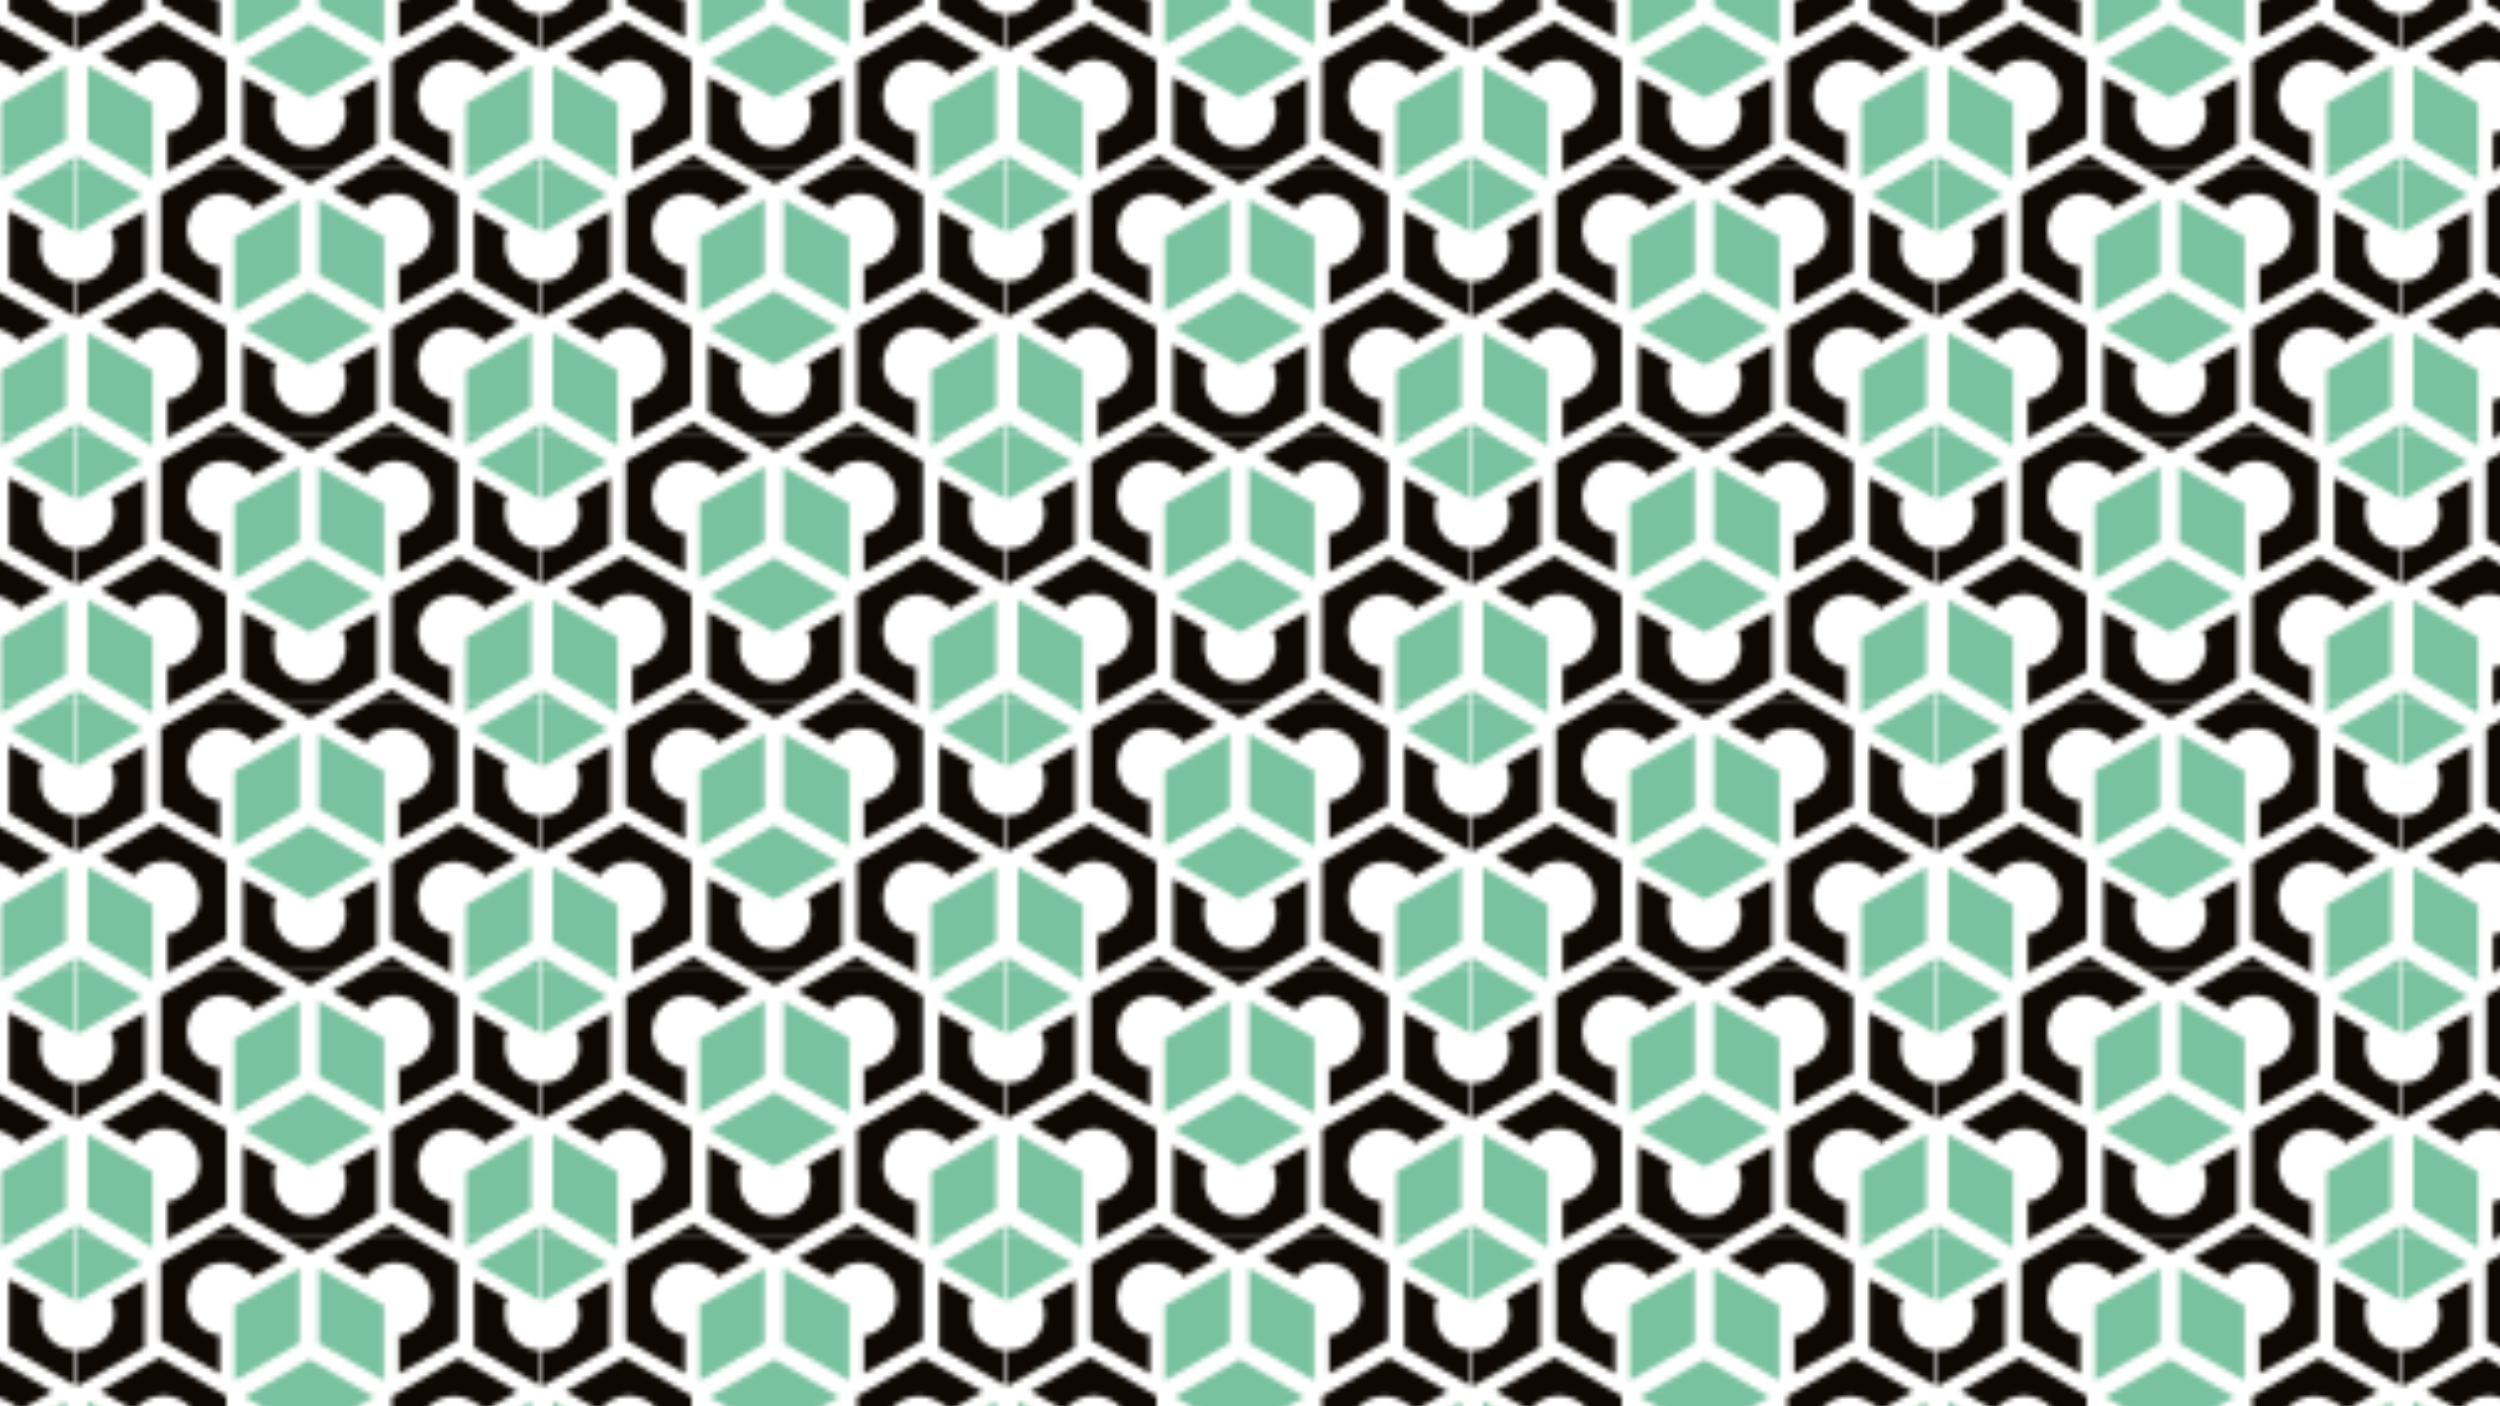 <?xml version="1.0" encoding="UTF-8"?>
<svg id="Warstwa_1" xmlns="http://www.w3.org/2000/svg" version="1.1" xmlns:xlink="http://www.w3.org/1999/xlink" viewBox="0 0 1920 1080">
  <!-- Generator: Adobe Illustrator 29.2.1, SVG Export Plug-In . SVG Version: 2.1.0 Build 116)  -->
  <defs>
    <style>
      .st0 {
        fill: #0d0802;
      }

      .st1 {
        fill: url(#Nowy_wzorek);
      }

      .st2 {
        fill: none;
      }

      .st3 {
        fill: #79c2a0;
      }

      .st4 {
        clip-path: url(#clippath);
      }
    </style>
    <clipPath id="clippath">
      <rect class="st2" width="1920" height="1080"/>
    </clipPath>
    <pattern id="Nowy_wzorek" data-name="Nowy wzorek" x="0" y="0" width="93.5" height="53.9" patternTransform="translate(19705.8 20855.7) scale(3.8)" patternUnits="userSpaceOnUse" viewBox="0 0 93.5 53.9">
      <g>
        <rect class="st2" width="93.5" height="53.9"/>
        <g>
          <polygon class="st3" points="80.4 58.9 93.5 66.5 106.7 58.9 93.5 51.3 80.4 58.9"/>
          <polygon class="st3" points="91.6 32.9 78.5 40.5 78.5 55.6 91.6 48 91.6 32.9"/>
          <path class="st0" d="M75.4,46.5c-1,0-2-.4-3-1-3.5-2-4.7-6.5-2.7-10,2-3.5,6.5-4.7,10-2.7s1.7,1.3,2.3,2.1l.8-.5,6.1-3.5-11.9-6.8-13.5,7.8v15.6s11.9,6.8,11.9,6.8h0s0-7.9,0-7.9Z"/>
        </g>
        <g>
          <path class="st0" d="M28.7,73.4c-1,0-2-.4-3-1-3.5-2-4.7-6.5-2.7-10,2-3.5,6.5-4.7,10-2.7s1.7,1.3,2.3,2.1l.8-.5,6.1-3.5-11.9-6.8-13.5,7.8v15.6s11.9,6.8,11.9,6.8h0s0-7.9,0-7.9Z"/>
          <path class="st0" d="M58.2,61.8c.6-.8,1.4-1.6,2.3-2.1,3.5-2,8-.8,10,2.7s.8,8-2.7,10-1.9.8-2.9.9v.9s0,7,0,7l11.9-6.8v-15.6s-13.5-7.8-13.5-7.8l-11.9,6.8h0s6.8,3.9,6.8,3.9Z"/>
        </g>
        <g>
          <polygon class="st3" points="-13.1 58.9 0 66.5 13.1 58.9 0 51.3 -13.1 58.9"/>
          <polygon class="st3" points="15.1 55.6 15.1 40.5 2 32.9 2 48 15.1 55.6"/>
          <path class="st0" d="M11.4,34.8c.6-.8,1.4-1.6,2.3-2.1,3.5-2,8-.8,10,2.7s.8,8-2.7,10-1.9.8-2.9.9v.9s0,7,0,7l11.9-6.8v-15.6s-13.5-7.8-13.5-7.8l-11.9,6.8h0s6.8,3.9,6.8,3.9Z"/>
        </g>
        <g>
          <polygon class="st3" points="80.4 5 93.5 12.6 106.7 5 93.5 -2.5 80.4 5"/>
          <path class="st0" d="M100.2,12.2c.4.9.7,2,.7,3.1,0,4.1-3.3,7.3-7.3,7.3s-7.3-3.3-7.3-7.3.2-2.1.7-3l-.8-.5-6.1-3.5v13.7l13.5,7.8,13.5-7.8v-13.7h0s-6.8,3.9-6.8,3.9Z"/>
          <polygon class="st3" points="91.6 -21 78.5 -13.4 78.5 1.8 91.6 -5.8 91.6 -21"/>
          <path class="st0" d="M75.4-7.4c-1,0-2-.4-3-1-3.5-2-4.7-6.5-2.7-10,2-3.5,6.5-4.7,10-2.7s1.7,1.3,2.3,2.1l.8-.5,6.1-3.5-11.9-6.8-13.5,7.8V-6.4S75.4.5,75.4.5h0s0-7.9,0-7.9Z"/>
        </g>
        <g>
          <polygon class="st3" points="33.6 32 46.8 39.5 59.9 32 46.8 24.4 33.6 32"/>
          <path class="st0" d="M53.5,39.2c.4.9.7,2,.7,3.1,0,4.1-3.3,7.3-7.3,7.3s-7.3-3.3-7.3-7.3.2-2.1.7-3l-.8-.5-6.1-3.5v13.7l13.5,7.8,13.5-7.8v-13.7h0s-6.8,3.9-6.8,3.9Z"/>
          <polygon class="st3" points="44.8 6 31.7 13.5 31.7 28.7 44.8 21.1 44.8 6"/>
          <path class="st0" d="M28.7,19.5c-1,0-2-.4-3-1-3.5-2-4.7-6.5-2.7-10,2-3.5,6.5-4.7,10-2.7s1.7,1.3,2.3,2.1l.8-.5,6.1-3.5-11.9-6.8-13.5,7.8v15.6s11.9,6.8,11.9,6.8h0s0-7.9,0-7.9Z"/>
          <polygon class="st3" points="61.9 28.7 61.9 13.5 48.7 6 48.7 21.1 61.9 28.7"/>
          <path class="st0" d="M58.2,7.9c.6-.8,1.4-1.6,2.3-2.1,3.5-2,8-.8,10,2.7s.8,8-2.7,10-1.9.8-2.9.9v.9s0,7,0,7l11.9-6.8V4.9s-13.5-7.8-13.5-7.8l-11.9,6.8h0s6.8,3.9,6.8,3.9Z"/>
        </g>
        <g>
          <polygon class="st3" points="-13.1 5 0 12.6 13.1 5 0 -2.5 -13.1 5"/>
          <path class="st0" d="M6.7,12.2c.4.9.7,2,.7,3.1,0,4.1-3.3,7.3-7.3,7.3s-7.3-3.3-7.3-7.3.2-2.1.7-3l-.8-.5-6.1-3.5v13.7L0,29.8l13.5-7.8v-13.7h0s-6.8,3.9-6.8,3.9Z"/>
          <polygon class="st3" points="15.1 1.8 15.1 -13.4 2 -21 2 -5.8 15.1 1.8"/>
          <path class="st0" d="M11.4-19c.6-.8,1.4-1.6,2.3-2.1,3.5-2,8-.8,10,2.7s.8,8-2.7,10-1.9.8-2.9.9v.9s0,7,0,7l11.9-6.8v-15.6s-13.5-7.8-13.5-7.8l-11.9,6.8h0s6.8,3.9,6.8,3.9Z"/>
        </g>
        <path class="st0" d="M53.5-14.7c.4.9.7,2,.7,3.1,0,4.1-3.3,7.3-7.3,7.3s-7.3-3.3-7.3-7.3.2-2.1.7-3l-.8-.5-6.1-3.5V-4.9l13.5,7.8,13.5-7.8v-13.7h0s-6.8,3.9-6.8,3.9Z"/>
      </g>
    </pattern>
  </defs>
  <g class="st4">
    <rect class="st1" y="-417.6" width="3426.4" height="1927.3"/>
  </g>
</svg>